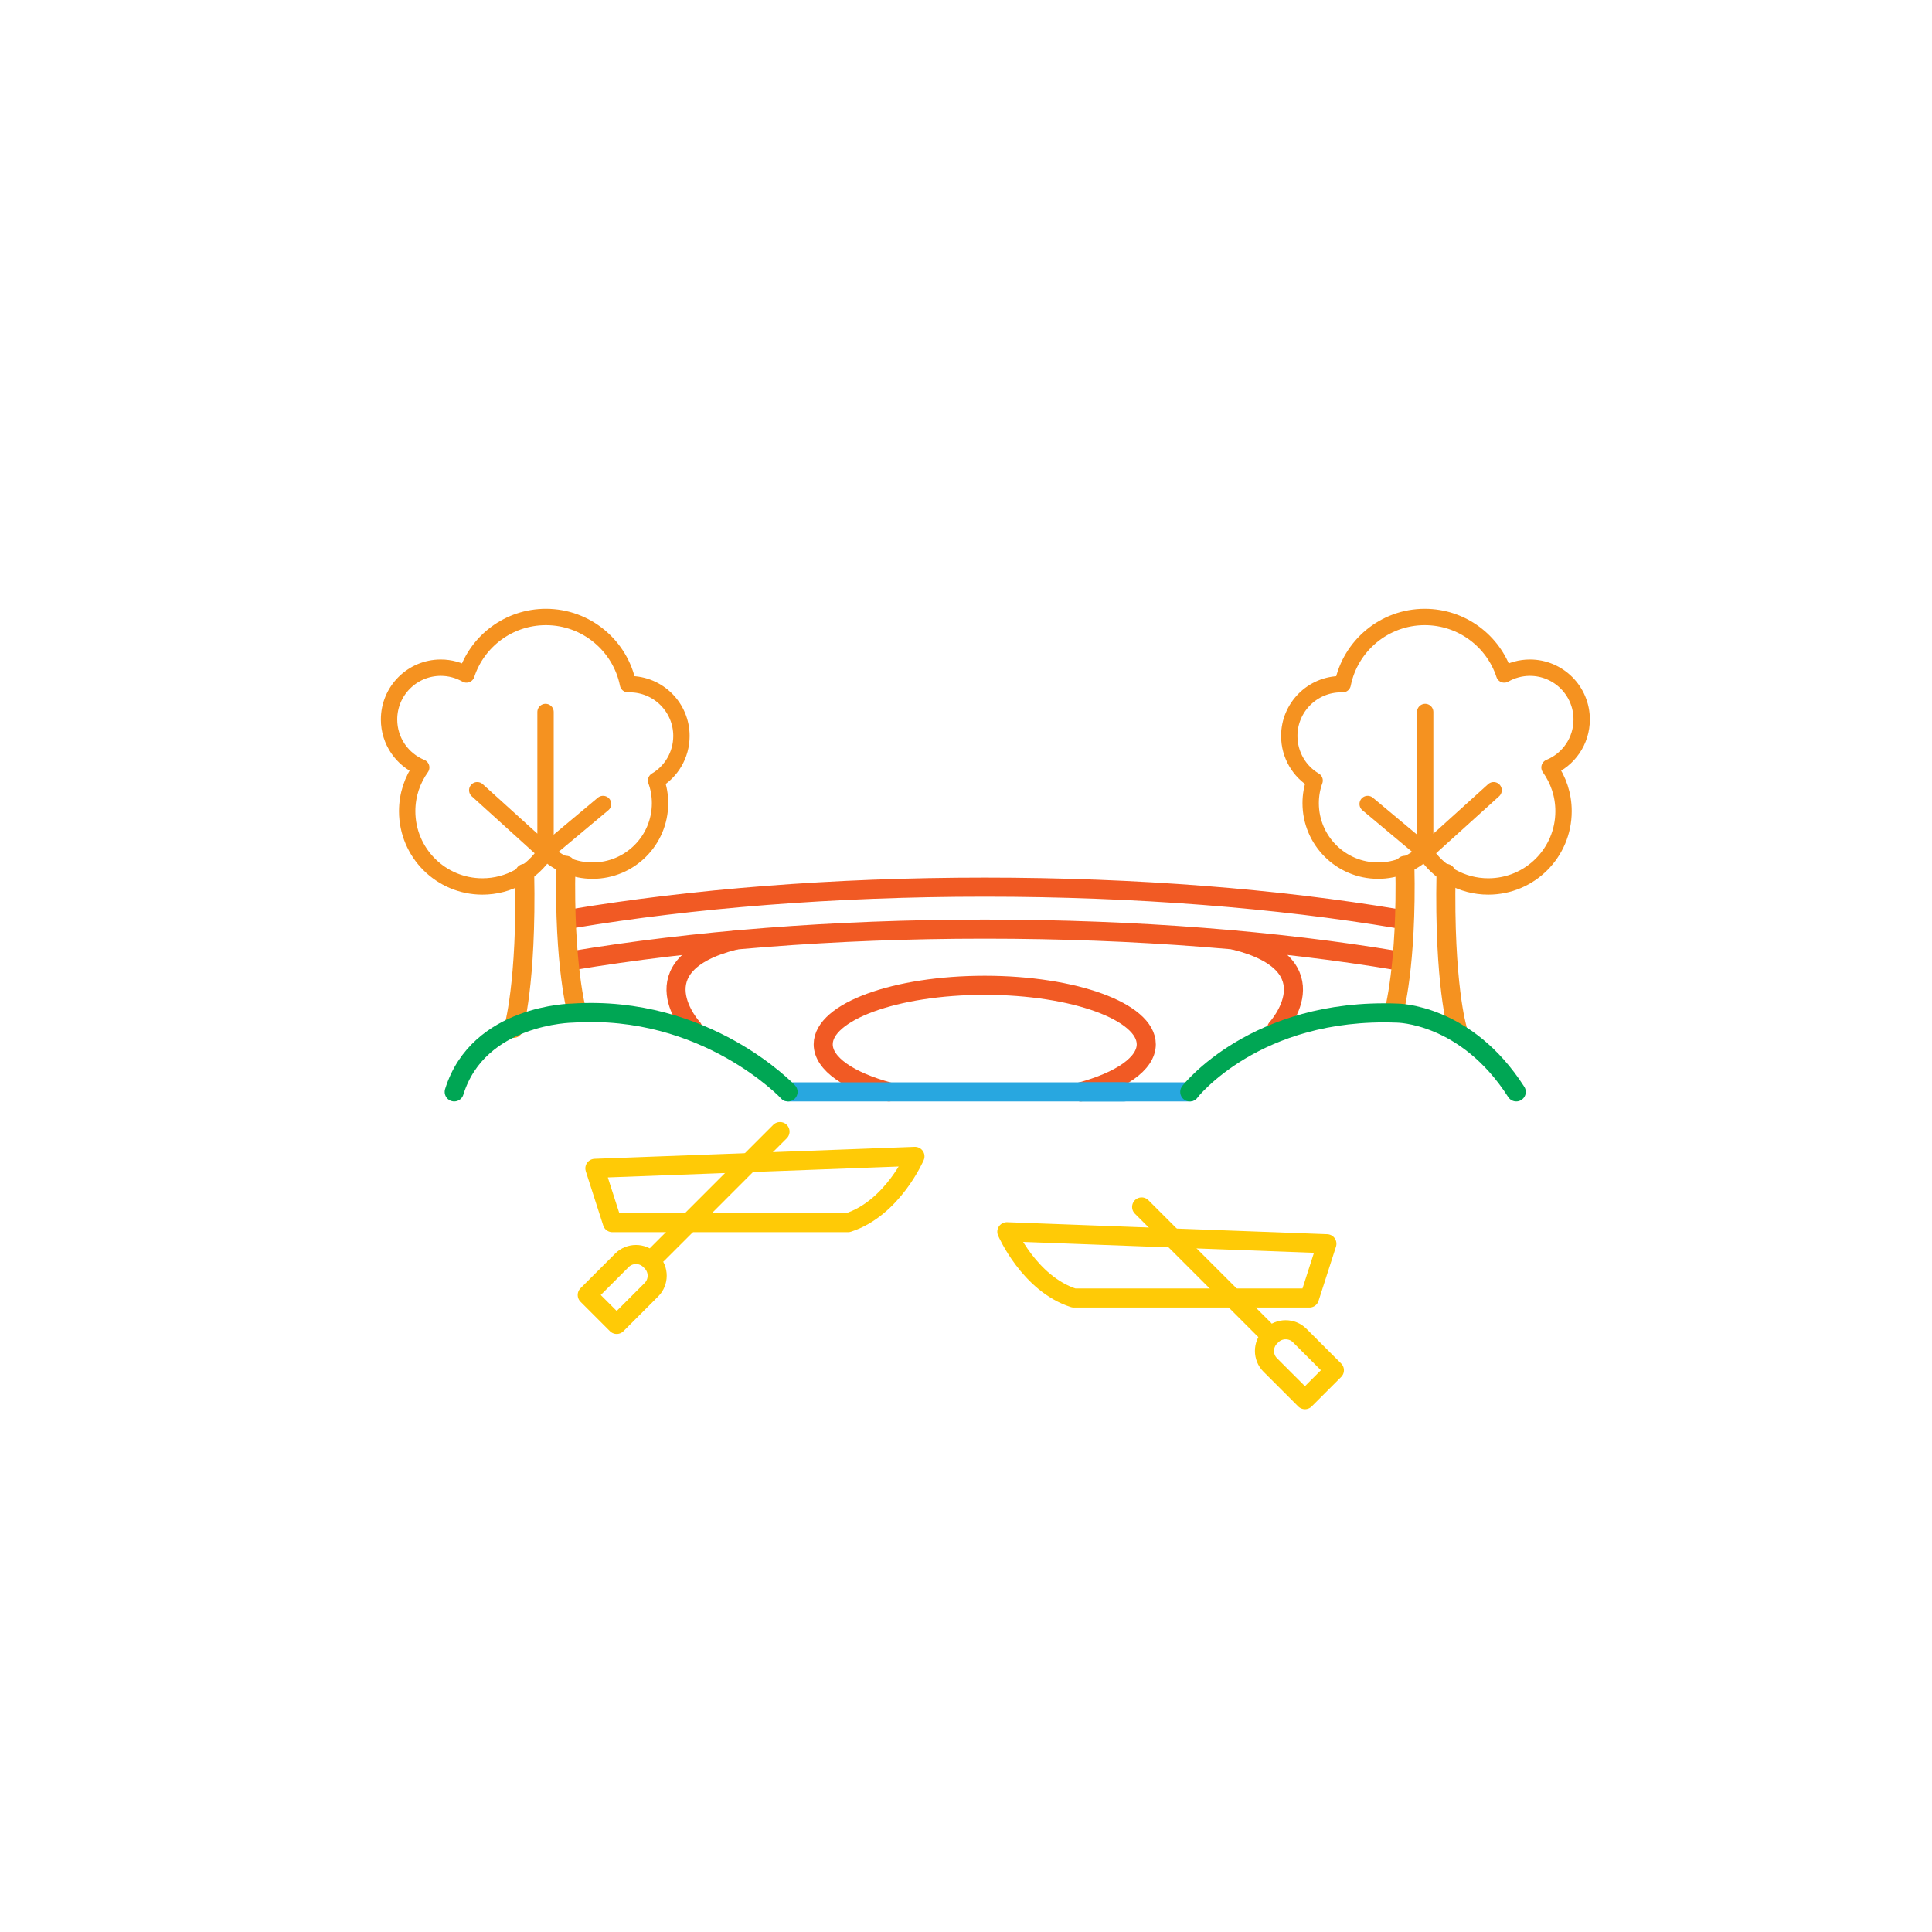 <?xml version="1.0" encoding="utf-8"?>
<!-- Generator: Adobe Illustrator 21.1.0, SVG Export Plug-In . SVG Version: 6.00 Build 0)  -->
<svg version="1.1" xmlns="http://www.w3.org/2000/svg" xmlns:xlink="http://www.w3.org/1999/xlink" x="0px" y="0px"
	 viewBox="0 0 1417.3 1417.3" style="enable-background:new 0 0 1417.3 1417.3;" xml:space="preserve">
<style type="text/css">
	.st0{display:none;fill:#1F1F21;}
	.st1{fill:#1F1F21;}
	.st2{fill:none;stroke:#75CCD9;stroke-width:12;stroke-linecap:round;stroke-linejoin:round;stroke-miterlimit:10;}
	.st3{fill:#FFFFFF;}
	.st4{fill:none;stroke:#000000;stroke-width:14;stroke-linecap:round;stroke-miterlimit:10;}
	.st5{fill:none;stroke:#000000;stroke-width:14;stroke-linecap:round;stroke-linejoin:round;stroke-miterlimit:10;}
	.st6{fill:none;stroke:#774B3A;stroke-width:14;stroke-linecap:round;stroke-miterlimit:10;}
	.st7{fill:none;stroke:#774B3A;stroke-width:14;stroke-linecap:round;stroke-linejoin:round;stroke-miterlimit:10;}
	.st8{fill:none;stroke:#28A7E0;stroke-width:14;stroke-linecap:round;stroke-linejoin:round;stroke-miterlimit:10;}
	.st9{fill:none;stroke:#F59220;stroke-width:12;stroke-linecap:round;stroke-linejoin:round;stroke-miterlimit:10;}
	.st10{fill:none;stroke:#00A654;stroke-width:14;stroke-linecap:round;stroke-linejoin:round;stroke-miterlimit:10;}
	.st11{fill:none;stroke:#000000;stroke-width:12;stroke-linecap:round;stroke-linejoin:round;stroke-miterlimit:10;}
	.st12{fill:none;stroke:#000000;stroke-width:10;stroke-linecap:round;stroke-miterlimit:10;}
	.st13{fill:none;stroke:#000000;stroke-width:10;stroke-linecap:round;stroke-linejoin:round;stroke-miterlimit:10;}
	.st14{fill:none;stroke:#000000;stroke-width:12;stroke-linecap:round;stroke-miterlimit:10;}
	.st15{fill:none;stroke:#7FC242;stroke-width:12;stroke-linecap:round;stroke-linejoin:round;stroke-miterlimit:10;}
	.st16{fill:none;stroke:#7FC242;stroke-width:12;stroke-linecap:round;stroke-miterlimit:10;}
	.st17{fill:#7FC242;}
	.st18{fill:none;stroke:#000000;stroke-width:12;}
	.st19{fill:none;stroke:#000000;stroke-width:12;stroke-linejoin:round;}
	.st20{fill:none;stroke:#000000;stroke-width:12;stroke-linecap:round;}
	.st21{fill:none;stroke:#06509F;stroke-width:12;stroke-linecap:round;stroke-linejoin:round;stroke-miterlimit:10;}
	.st22{fill:#FFFFFF;stroke:#000000;stroke-width:12;stroke-linecap:round;stroke-linejoin:round;stroke-miterlimit:10;}
	.st23{fill:none;stroke:#28A7E0;stroke-width:12;stroke-linecap:round;stroke-linejoin:round;stroke-miterlimit:10;}
	.st24{fill:#28A7E0;}
	.st25{fill:none;stroke:#A3258B;stroke-width:12;stroke-linecap:round;stroke-linejoin:round;stroke-miterlimit:10;}
	.st26{fill:none;stroke:#2B296D;stroke-width:12;stroke-linecap:round;stroke-linejoin:round;stroke-miterlimit:10;}
	.st27{fill:none;stroke:#FCEE21;stroke-width:12;stroke-linecap:round;stroke-linejoin:round;stroke-miterlimit:10;}
	.st28{fill:none;stroke:#ED2027;stroke-width:12;stroke-linecap:round;stroke-linejoin:round;stroke-miterlimit:10;}
	.st29{fill:#A3258B;}
	.st30{fill:#2B296D;}
	.st31{fill:#FCEE21;}
	.st32{fill:#F59220;}
	.st33{fill:#ED2027;}
	.st34{fill:#75CCD9;}
	.st35{fill:#FFCA06;}
	.st36{fill:none;}
	.st37{fill:none;stroke:#7FC242;stroke-width:12;stroke-linejoin:round;stroke-miterlimit:10;}
	.st38{fill:#1F1F21;stroke:#774B3A;stroke-width:12;stroke-linejoin:round;stroke-miterlimit:10;}
	
		.st39{display:none;clip-path:url(#SVGID_2_);fill:none;stroke:#010101;stroke-width:12;stroke-linejoin:round;stroke-miterlimit:10;}
	.st40{clip-path:url(#SVGID_2_);}
	.st41{display:none;fill:none;stroke:#7FC242;stroke-width:12;stroke-linejoin:round;stroke-miterlimit:10;}
	.st42{display:none;clip-path:url(#SVGID_2_);}
	.st43{display:inline;fill:none;stroke:#010101;stroke-width:12;stroke-linejoin:round;stroke-miterlimit:10;}
	.st44{fill:none;stroke:#774B3A;stroke-width:12;stroke-linejoin:round;stroke-miterlimit:10;}
	.st45{display:none;fill:none;stroke:#010101;stroke-width:12;stroke-miterlimit:10;}
	
		.st46{display:none;clip-path:url(#SVGID_4_);fill:none;stroke:#010101;stroke-width:12;stroke-linejoin:round;stroke-miterlimit:10;}
	.st47{clip-path:url(#SVGID_4_);}
	.st48{display:none;fill:none;stroke:#010101;stroke-width:12;stroke-linejoin:round;stroke-miterlimit:10;}
	.st49{display:none;clip-path:url(#SVGID_4_);}
	.st50{fill:none;stroke:#28A7E0;stroke-width:12;stroke-linejoin:round;stroke-miterlimit:10;}
	.st51{display:none;}
	.st52{display:inline;fill:none;stroke:#010101;stroke-width:12;stroke-miterlimit:10;}
	.st53{fill:none;stroke:#F7CADF;stroke-width:12;stroke-linecap:round;stroke-linejoin:round;stroke-miterlimit:10;}
	.st54{fill:#F7CADF;}
	.st55{fill:#774B3A;}
	.st56{fill:none;stroke:#1F1F21;stroke-width:0;stroke-linecap:round;stroke-linejoin:round;}
	.st57{display:inline;}
	
		.st58{clip-path:url(#SVGID_6_);fill:none;stroke:#FFFFFF;stroke-width:6;stroke-linecap:round;stroke-linejoin:round;stroke-dasharray:0,50.912;}
	
		.st59{clip-path:url(#SVGID_6_);fill:none;stroke:#FFFFFF;stroke-width:6;stroke-linecap:round;stroke-linejoin:round;stroke-dasharray:0,68.01;}
	
		.st60{clip-path:url(#SVGID_6_);fill:none;stroke:#FFFFFF;stroke-width:6;stroke-linecap:round;stroke-linejoin:round;stroke-dasharray:0,57.987;}
	
		.st61{clip-path:url(#SVGID_6_);fill:none;stroke:#FFFFFF;stroke-width:6;stroke-linecap:round;stroke-linejoin:round;stroke-dasharray:0,68.457;}
	
		.st62{clip-path:url(#SVGID_6_);fill:none;stroke:#FFFFFF;stroke-width:6;stroke-linecap:round;stroke-linejoin:round;stroke-dasharray:0,31.713;}
	
		.st63{clip-path:url(#SVGID_6_);fill:none;stroke:#FFFFFF;stroke-width:6;stroke-linecap:round;stroke-linejoin:round;stroke-dasharray:0,46.265;}
	
		.st64{clip-path:url(#SVGID_6_);fill:none;stroke:#FFFFFF;stroke-width:6;stroke-linecap:round;stroke-linejoin:round;stroke-dasharray:0,37.022;}
	
		.st65{clip-path:url(#SVGID_6_);fill:none;stroke:#FFFFFF;stroke-width:6;stroke-linecap:round;stroke-linejoin:round;stroke-dasharray:0,45.625;}
	
		.st66{clip-path:url(#SVGID_6_);fill:none;stroke:#FFFFFF;stroke-width:6;stroke-linecap:round;stroke-linejoin:round;stroke-dasharray:0,40.337;}
	
		.st67{clip-path:url(#SVGID_6_);fill:none;stroke:#FFFFFF;stroke-width:6;stroke-linecap:round;stroke-linejoin:round;stroke-dasharray:0,38.323;}
	
		.st68{clip-path:url(#SVGID_6_);fill:none;stroke:#FFFFFF;stroke-width:6;stroke-linecap:round;stroke-linejoin:round;stroke-dasharray:0,24.775;}
	
		.st69{clip-path:url(#SVGID_6_);fill:none;stroke:#FFFFFF;stroke-width:6;stroke-linecap:round;stroke-linejoin:round;stroke-dasharray:0,33.494;}
	
		.st70{clip-path:url(#SVGID_6_);fill:none;stroke:#FFFFFF;stroke-width:6;stroke-linecap:round;stroke-linejoin:round;stroke-dasharray:0,24.522;}
	
		.st71{clip-path:url(#SVGID_6_);fill:none;stroke:#FFFFFF;stroke-width:6;stroke-linecap:round;stroke-linejoin:round;stroke-dasharray:0,33.151;}
	
		.st72{clip-path:url(#SVGID_6_);fill:none;stroke:#FFFFFF;stroke-width:6;stroke-linecap:round;stroke-linejoin:round;stroke-dasharray:0,17.284;}
	
		.st73{clip-path:url(#SVGID_6_);fill:none;stroke:#FFFFFF;stroke-width:6;stroke-linecap:round;stroke-linejoin:round;stroke-dasharray:0,34.366;}
	
		.st74{clip-path:url(#SVGID_6_);fill:none;stroke:#FFFFFF;stroke-width:6;stroke-linecap:round;stroke-linejoin:round;stroke-dasharray:0,39.62;}
	
		.st75{clip-path:url(#SVGID_6_);fill:none;stroke:#FFFFFF;stroke-width:6;stroke-linecap:round;stroke-linejoin:round;stroke-dasharray:0,49.15;}
	
		.st76{clip-path:url(#SVGID_6_);fill:none;stroke:#FFFFFF;stroke-width:6;stroke-linecap:round;stroke-linejoin:round;stroke-dasharray:0,36.458;}
	
		.st77{clip-path:url(#SVGID_6_);fill:none;stroke:#FFFFFF;stroke-width:6;stroke-linecap:round;stroke-linejoin:round;stroke-dasharray:0,61.072;}
	
		.st78{clip-path:url(#SVGID_6_);fill:none;stroke:#FFFFFF;stroke-width:6;stroke-linecap:round;stroke-linejoin:round;stroke-dasharray:0,66.275;}
	
		.st79{clip-path:url(#SVGID_6_);fill:none;stroke:#FFFFFF;stroke-width:6;stroke-linecap:round;stroke-linejoin:round;stroke-dasharray:0,40.951;}
	
		.st80{clip-path:url(#SVGID_6_);fill:none;stroke:#FFFFFF;stroke-width:6;stroke-linecap:round;stroke-linejoin:round;stroke-dasharray:0,43.938;}
	
		.st81{clip-path:url(#SVGID_6_);fill:none;stroke:#FFFFFF;stroke-width:6;stroke-linecap:round;stroke-linejoin:round;stroke-dasharray:0,23.758;}
	
		.st82{clip-path:url(#SVGID_6_);fill:none;stroke:#FFFFFF;stroke-width:6;stroke-linecap:round;stroke-linejoin:round;stroke-dasharray:0,20.112;}
	
		.st83{clip-path:url(#SVGID_6_);fill:none;stroke:#FFFFFF;stroke-width:6;stroke-linecap:round;stroke-linejoin:round;stroke-dasharray:0,22.288;}
	
		.st84{clip-path:url(#SVGID_6_);fill:none;stroke:#FFFFFF;stroke-width:6;stroke-linecap:round;stroke-linejoin:round;stroke-dasharray:0,65.055;}
	
		.st85{clip-path:url(#SVGID_6_);fill:none;stroke:#FFFFFF;stroke-width:6;stroke-linecap:round;stroke-linejoin:round;stroke-dasharray:0,32.49;}
	
		.st86{clip-path:url(#SVGID_6_);fill:none;stroke:#FFFFFF;stroke-width:6;stroke-linecap:round;stroke-linejoin:round;stroke-dasharray:0,35.538;}
	
		.st87{clip-path:url(#SVGID_6_);fill:none;stroke:#FFFFFF;stroke-width:6;stroke-linecap:round;stroke-linejoin:round;stroke-dasharray:0,58.12;}
	
		.st88{clip-path:url(#SVGID_6_);fill:none;stroke:#FFFFFF;stroke-width:6;stroke-linecap:round;stroke-linejoin:round;stroke-dasharray:0,15.034;}
	
		.st89{clip-path:url(#SVGID_6_);fill:none;stroke:#FFFFFF;stroke-width:6;stroke-linecap:round;stroke-linejoin:round;stroke-dasharray:0,26.552;}
	
		.st90{clip-path:url(#SVGID_6_);fill:none;stroke:#FFFFFF;stroke-width:6;stroke-linecap:round;stroke-linejoin:round;stroke-dasharray:0,35.769;}
	
		.st91{clip-path:url(#SVGID_6_);fill:none;stroke:#FFFFFF;stroke-width:6;stroke-linecap:round;stroke-linejoin:round;stroke-dasharray:0,44.296;}
	
		.st92{clip-path:url(#SVGID_6_);fill:none;stroke:#FFFFFF;stroke-width:6;stroke-linecap:round;stroke-linejoin:round;stroke-dasharray:0,24.952;}
	
		.st93{clip-path:url(#SVGID_6_);fill:none;stroke:#FFFFFF;stroke-width:6;stroke-linecap:round;stroke-linejoin:round;stroke-dasharray:0,17.577;}
	
		.st94{clip-path:url(#SVGID_6_);fill:none;stroke:#FFFFFF;stroke-width:6;stroke-linecap:round;stroke-linejoin:round;stroke-dasharray:0,58.316;}
	
		.st95{clip-path:url(#SVGID_6_);fill:none;stroke:#FFFFFF;stroke-width:6;stroke-linecap:round;stroke-linejoin:round;stroke-dasharray:0,37.468;}
	
		.st96{clip-path:url(#SVGID_6_);fill:none;stroke:#FFFFFF;stroke-width:6;stroke-linecap:round;stroke-linejoin:round;stroke-dasharray:0,48.406;}
	
		.st97{clip-path:url(#SVGID_6_);fill:none;stroke:#FFFFFF;stroke-width:6;stroke-linecap:round;stroke-linejoin:round;stroke-dasharray:0,46.377;}
	
		.st98{clip-path:url(#SVGID_6_);fill:none;stroke:#FFFFFF;stroke-width:6;stroke-linecap:round;stroke-linejoin:round;stroke-dasharray:0,50.564;}
	
		.st99{clip-path:url(#SVGID_6_);fill:none;stroke:#FFFFFF;stroke-width:6;stroke-linecap:round;stroke-linejoin:round;stroke-dasharray:0,49.045;}
	
		.st100{clip-path:url(#SVGID_6_);fill:none;stroke:#FFFFFF;stroke-width:6;stroke-linecap:round;stroke-linejoin:round;stroke-dasharray:0,42.573;}
	
		.st101{clip-path:url(#SVGID_6_);fill:none;stroke:#FFFFFF;stroke-width:6;stroke-linecap:round;stroke-linejoin:round;stroke-dasharray:0,61.501;}
	
		.st102{clip-path:url(#SVGID_6_);fill:none;stroke:#FFFFFF;stroke-width:6;stroke-linecap:round;stroke-linejoin:round;stroke-dasharray:0,55.417;}
	
		.st103{clip-path:url(#SVGID_6_);fill:none;stroke:#FFFFFF;stroke-width:6;stroke-linecap:round;stroke-linejoin:round;stroke-dasharray:0,41.786;}
	
		.st104{clip-path:url(#SVGID_6_);fill:none;stroke:#FFFFFF;stroke-width:6;stroke-linecap:round;stroke-linejoin:round;stroke-dasharray:0,68.937;}
	
		.st105{clip-path:url(#SVGID_6_);fill:none;stroke:#FFFFFF;stroke-width:6;stroke-linecap:round;stroke-linejoin:round;stroke-dasharray:0,53.749;}
	
		.st106{clip-path:url(#SVGID_6_);fill:none;stroke:#FFFFFF;stroke-width:6;stroke-linecap:round;stroke-linejoin:round;stroke-dasharray:0,36.158;}
	
		.st107{clip-path:url(#SVGID_6_);fill:none;stroke:#FFFFFF;stroke-width:6;stroke-linecap:round;stroke-linejoin:round;stroke-dasharray:0,22.768;}
	
		.st108{clip-path:url(#SVGID_6_);fill:none;stroke:#FFFFFF;stroke-width:6;stroke-linecap:round;stroke-linejoin:round;stroke-dasharray:0,50.982;}
	
		.st109{clip-path:url(#SVGID_6_);fill:none;stroke:#FFFFFF;stroke-width:6;stroke-linecap:round;stroke-linejoin:round;stroke-dasharray:0,11.875;}
	
		.st110{clip-path:url(#SVGID_6_);fill:none;stroke:#FFFFFF;stroke-width:6;stroke-linecap:round;stroke-linejoin:round;stroke-dasharray:0,37.688;}
	
		.st111{clip-path:url(#SVGID_6_);fill:none;stroke:#FFFFFF;stroke-width:6;stroke-linecap:round;stroke-linejoin:round;stroke-dasharray:0,27.664;}
	
		.st112{clip-path:url(#SVGID_6_);fill:none;stroke:#FFFFFF;stroke-width:6;stroke-linecap:round;stroke-linejoin:round;stroke-dasharray:0,47.563;}
	
		.st113{clip-path:url(#SVGID_6_);fill:none;stroke:#FFFFFF;stroke-width:6;stroke-linecap:round;stroke-linejoin:round;stroke-dasharray:0,13.661;}
	
		.st114{clip-path:url(#SVGID_6_);fill:none;stroke:#FFFFFF;stroke-width:6;stroke-linecap:round;stroke-linejoin:round;stroke-dasharray:0,50.734;}
	
		.st115{clip-path:url(#SVGID_6_);fill:none;stroke:#FFFFFF;stroke-width:6;stroke-linecap:round;stroke-linejoin:round;stroke-dasharray:0,32.048;}
	
		.st116{clip-path:url(#SVGID_6_);fill:none;stroke:#FFFFFF;stroke-width:6;stroke-linecap:round;stroke-linejoin:round;stroke-dasharray:0,37.419;}
	
		.st117{clip-path:url(#SVGID_6_);fill:none;stroke:#FFFFFF;stroke-width:6;stroke-linecap:round;stroke-linejoin:round;stroke-dasharray:0,15.576;}
	
		.st118{clip-path:url(#SVGID_6_);fill:none;stroke:#FFFFFF;stroke-width:6;stroke-linecap:round;stroke-linejoin:round;stroke-dasharray:0,43.536;}
	
		.st119{clip-path:url(#SVGID_6_);fill:none;stroke:#FFFFFF;stroke-width:6;stroke-linecap:round;stroke-linejoin:round;stroke-dasharray:0,3.396;}
	.st120{clip-path:url(#SVGID_6_);fill:none;stroke:#FFFFFF;stroke-width:6;stroke-linecap:round;stroke-linejoin:round;}
	
		.st121{display:inline;fill:none;stroke:#FFFFFF;stroke-width:6;stroke-linecap:round;stroke-linejoin:round;stroke-dasharray:0,54;}
	
		.st122{display:inline;fill:none;stroke:#FFFFFF;stroke-width:6;stroke-linecap:round;stroke-linejoin:round;stroke-dasharray:0,44.453;}
	
		.st123{display:inline;fill:none;stroke:#FFFFFF;stroke-width:6;stroke-linecap:round;stroke-linejoin:round;stroke-dasharray:0,43.992;}
	
		.st124{display:inline;fill:none;stroke:#FFFFFF;stroke-width:6;stroke-linecap:round;stroke-linejoin:round;stroke-dasharray:0,46.277;}
	
		.st125{display:inline;fill:none;stroke:#FFFFFF;stroke-width:6;stroke-linecap:round;stroke-linejoin:round;stroke-dasharray:0,48.439;}
	
		.st126{display:inline;fill:none;stroke:#FFFFFF;stroke-width:6;stroke-linecap:round;stroke-linejoin:round;stroke-dasharray:0,46.126;}
	
		.st127{display:inline;fill:none;stroke:#FFFFFF;stroke-width:6;stroke-linecap:round;stroke-linejoin:round;stroke-dasharray:0,47.465;}
	
		.st128{display:inline;fill:none;stroke:#FFFFFF;stroke-width:6;stroke-linecap:round;stroke-linejoin:round;stroke-dasharray:0,48;}
	
		.st129{display:inline;fill:none;stroke:#FFFFFF;stroke-width:6;stroke-linecap:round;stroke-linejoin:round;stroke-dasharray:0,44.303;}
	
		.st130{display:inline;fill:none;stroke:#FFFFFF;stroke-width:6;stroke-linecap:round;stroke-linejoin:round;stroke-dasharray:0,44.086;}
	
		.st131{display:inline;fill:none;stroke:#FFFFFF;stroke-width:6;stroke-linecap:round;stroke-linejoin:round;stroke-dasharray:0,46.271;}
	
		.st132{display:inline;fill:none;stroke:#FFFFFF;stroke-width:6;stroke-linecap:round;stroke-linejoin:round;stroke-dasharray:0,44.663;}
	
		.st133{display:inline;fill:none;stroke:#FFFFFF;stroke-width:6;stroke-linecap:round;stroke-linejoin:round;stroke-dasharray:0,52.811;}
	
		.st134{display:inline;fill:none;stroke:#FFFFFF;stroke-width:6;stroke-linecap:round;stroke-linejoin:round;stroke-dasharray:0,46.521;}
	
		.st135{display:inline;fill:none;stroke:#FFFFFF;stroke-width:6;stroke-linecap:round;stroke-linejoin:round;stroke-dasharray:0,41.947;}
	
		.st136{display:inline;fill:none;stroke:#FFFFFF;stroke-width:6;stroke-linecap:round;stroke-linejoin:round;stroke-dasharray:0,45.823;}
	
		.st137{display:inline;fill:none;stroke:#FFFFFF;stroke-width:6;stroke-linecap:round;stroke-linejoin:round;stroke-dasharray:0,63.886;}
	
		.st138{display:inline;fill:none;stroke:#FFFFFF;stroke-width:6;stroke-linecap:round;stroke-linejoin:round;stroke-dasharray:0,48.967;}
	
		.st139{display:inline;fill:none;stroke:#FFFFFF;stroke-width:6;stroke-linecap:round;stroke-linejoin:round;stroke-dasharray:0,47.52;}
	
		.st140{display:inline;fill:none;stroke:#FFFFFF;stroke-width:6;stroke-linecap:round;stroke-linejoin:round;stroke-dasharray:0,68.795;}
	
		.st141{display:inline;fill:none;stroke:#FFFFFF;stroke-width:6;stroke-linecap:round;stroke-linejoin:round;stroke-dasharray:0,48.2;}
	
		.st142{display:inline;fill:none;stroke:#FFFFFF;stroke-width:6;stroke-linecap:round;stroke-linejoin:round;stroke-dasharray:0,46.526;}
	.st143{display:inline;fill:none;stroke:#FFFFFF;stroke-width:6;stroke-linecap:round;stroke-linejoin:round;}
	
		.st144{clip-path:url(#SVGID_8_);fill:none;stroke:#FFFFFF;stroke-width:6;stroke-linecap:round;stroke-linejoin:round;stroke-dasharray:0,48.24;}
	
		.st145{clip-path:url(#SVGID_8_);fill:none;stroke:#FFFFFF;stroke-width:6;stroke-linecap:round;stroke-linejoin:round;stroke-dasharray:0,47.553;}
	
		.st146{clip-path:url(#SVGID_8_);fill:none;stroke:#FFFFFF;stroke-width:6;stroke-linecap:round;stroke-linejoin:round;stroke-dasharray:0,47.04;}
	
		.st147{clip-path:url(#SVGID_8_);fill:none;stroke:#FFFFFF;stroke-width:6;stroke-linecap:round;stroke-linejoin:round;stroke-dasharray:0,40.403;}
	
		.st148{clip-path:url(#SVGID_8_);fill:none;stroke:#FFFFFF;stroke-width:6;stroke-linecap:round;stroke-linejoin:round;stroke-dasharray:0,45.504;}
	
		.st149{clip-path:url(#SVGID_8_);fill:none;stroke:#FFFFFF;stroke-width:6;stroke-linecap:round;stroke-linejoin:round;stroke-dasharray:0,46.258;}
	
		.st150{clip-path:url(#SVGID_8_);fill:none;stroke:#FFFFFF;stroke-width:6;stroke-linecap:round;stroke-linejoin:round;stroke-dasharray:0,53.699;}
	
		.st151{clip-path:url(#SVGID_8_);fill:none;stroke:#FFFFFF;stroke-width:6;stroke-linecap:round;stroke-linejoin:round;stroke-dasharray:0,50.554;}
	
		.st152{clip-path:url(#SVGID_8_);fill:none;stroke:#FFFFFF;stroke-width:6;stroke-linecap:round;stroke-linejoin:round;stroke-dasharray:0,36.323;}
	
		.st153{clip-path:url(#SVGID_8_);fill:none;stroke:#FFFFFF;stroke-width:6;stroke-linecap:round;stroke-linejoin:round;stroke-dasharray:0,39.249;}
	
		.st154{clip-path:url(#SVGID_8_);fill:none;stroke:#FFFFFF;stroke-width:6;stroke-linecap:round;stroke-linejoin:round;stroke-dasharray:0,36.928;}
	
		.st155{clip-path:url(#SVGID_8_);fill:none;stroke:#FFFFFF;stroke-width:6;stroke-linecap:round;stroke-linejoin:round;stroke-dasharray:0,54.739;}
	
		.st156{clip-path:url(#SVGID_8_);fill:none;stroke:#FFFFFF;stroke-width:6;stroke-linecap:round;stroke-linejoin:round;stroke-dasharray:0,47.692;}
	
		.st157{clip-path:url(#SVGID_8_);fill:none;stroke:#FFFFFF;stroke-width:6;stroke-linecap:round;stroke-linejoin:round;stroke-dasharray:0,42.379;}
	
		.st158{clip-path:url(#SVGID_8_);fill:none;stroke:#FFFFFF;stroke-width:6;stroke-linecap:round;stroke-linejoin:round;stroke-dasharray:0,43.275;}
	
		.st159{clip-path:url(#SVGID_8_);fill:none;stroke:#FFFFFF;stroke-width:6;stroke-linecap:round;stroke-linejoin:round;stroke-dasharray:0,49.468;}
	
		.st160{clip-path:url(#SVGID_8_);fill:none;stroke:#FFFFFF;stroke-width:6;stroke-linecap:round;stroke-linejoin:round;stroke-dasharray:0,47.071;}
	
		.st161{clip-path:url(#SVGID_8_);fill:none;stroke:#FFFFFF;stroke-width:6;stroke-linecap:round;stroke-linejoin:round;stroke-dasharray:0,39.172;}
	
		.st162{clip-path:url(#SVGID_8_);fill:none;stroke:#FFFFFF;stroke-width:6;stroke-linecap:round;stroke-linejoin:round;stroke-dasharray:0,50.66;}
	
		.st163{clip-path:url(#SVGID_8_);fill:none;stroke:#FFFFFF;stroke-width:6;stroke-linecap:round;stroke-linejoin:round;stroke-dasharray:0,43.017;}
	
		.st164{clip-path:url(#SVGID_8_);fill:none;stroke:#FFFFFF;stroke-width:6;stroke-linecap:round;stroke-linejoin:round;stroke-dasharray:0,41.065;}
	
		.st165{clip-path:url(#SVGID_8_);fill:none;stroke:#FFFFFF;stroke-width:6;stroke-linecap:round;stroke-linejoin:round;stroke-dasharray:0,45.244;}
	
		.st166{clip-path:url(#SVGID_8_);fill:none;stroke:#FFFFFF;stroke-width:6;stroke-linecap:round;stroke-linejoin:round;stroke-dasharray:0,51.547;}
	
		.st167{clip-path:url(#SVGID_8_);fill:none;stroke:#FFFFFF;stroke-width:6;stroke-linecap:round;stroke-linejoin:round;stroke-dasharray:0,49.077;}
	
		.st168{clip-path:url(#SVGID_8_);fill:none;stroke:#FFFFFF;stroke-width:6;stroke-linecap:round;stroke-linejoin:round;stroke-dasharray:0,52.601;}
	
		.st169{clip-path:url(#SVGID_8_);fill:none;stroke:#FFFFFF;stroke-width:6;stroke-linecap:round;stroke-linejoin:round;stroke-dasharray:0,47.226;}
	
		.st170{clip-path:url(#SVGID_8_);fill:none;stroke:#FFFFFF;stroke-width:6;stroke-linecap:round;stroke-linejoin:round;stroke-dasharray:0,50.957;}
	
		.st171{clip-path:url(#SVGID_8_);fill:none;stroke:#FFFFFF;stroke-width:6;stroke-linecap:round;stroke-linejoin:round;stroke-dasharray:0,47.923;}
	
		.st172{clip-path:url(#SVGID_8_);fill:none;stroke:#FFFFFF;stroke-width:6;stroke-linecap:round;stroke-linejoin:round;stroke-dasharray:0,44.835;}
	
		.st173{clip-path:url(#SVGID_8_);fill:none;stroke:#FFFFFF;stroke-width:6;stroke-linecap:round;stroke-linejoin:round;stroke-dasharray:0,47.285;}
	
		.st174{clip-path:url(#SVGID_8_);fill:none;stroke:#FFFFFF;stroke-width:6;stroke-linecap:round;stroke-linejoin:round;stroke-dasharray:0,47.56;}
	.st175{clip-path:url(#SVGID_8_);fill:none;stroke:#FFFFFF;stroke-width:6;stroke-linecap:round;stroke-linejoin:round;}
	
		.st176{display:inline;fill:none;stroke:#FFFFFF;stroke-width:6;stroke-linecap:round;stroke-linejoin:round;stroke-dasharray:0,48.706;}
	
		.st177{display:inline;fill:none;stroke:#FFFFFF;stroke-width:6;stroke-linecap:round;stroke-linejoin:round;stroke-dasharray:0,48.108;}
	
		.st178{display:inline;fill:none;stroke:#FFFFFF;stroke-width:6;stroke-linecap:round;stroke-linejoin:round;stroke-dasharray:0,59.933;}
	
		.st179{display:inline;fill:none;stroke:#FFFFFF;stroke-width:6;stroke-linecap:round;stroke-linejoin:round;stroke-dasharray:0,58.983;}
	
		.st180{display:inline;fill:none;stroke:#FFFFFF;stroke-width:6;stroke-linecap:round;stroke-linejoin:round;stroke-dasharray:0,48.215;}
	
		.st181{display:inline;fill:none;stroke:#FFFFFF;stroke-width:6;stroke-linecap:round;stroke-linejoin:round;stroke-dasharray:0,46.461;}
	
		.st182{display:inline;fill:none;stroke:#FFFFFF;stroke-width:6;stroke-linecap:round;stroke-linejoin:round;stroke-dasharray:0,50.628;}
	
		.st183{display:inline;fill:none;stroke:#FFFFFF;stroke-width:6;stroke-linecap:round;stroke-linejoin:round;stroke-dasharray:0,37.064;}
	
		.st184{display:inline;fill:none;stroke:#FFFFFF;stroke-width:6;stroke-linecap:round;stroke-linejoin:round;stroke-dasharray:0,48.425;}
	
		.st185{display:inline;fill:none;stroke:#FFFFFF;stroke-width:6;stroke-linecap:round;stroke-linejoin:round;stroke-dasharray:0,49.136;}
	
		.st186{display:inline;fill:none;stroke:#FFFFFF;stroke-width:6;stroke-linecap:round;stroke-linejoin:round;stroke-dasharray:0,50.975;}
	
		.st187{display:inline;fill:none;stroke:#FFFFFF;stroke-width:6;stroke-linecap:round;stroke-linejoin:round;stroke-dasharray:0,46.038;}
	
		.st188{clip-path:url(#SVGID_10_);fill:none;stroke:#FFFFFF;stroke-width:6;stroke-linecap:round;stroke-linejoin:round;stroke-dasharray:0,45.766;}
	
		.st189{clip-path:url(#SVGID_10_);fill:none;stroke:#FFFFFF;stroke-width:6;stroke-linecap:round;stroke-linejoin:round;stroke-dasharray:0,56.555;}
	
		.st190{clip-path:url(#SVGID_10_);fill:none;stroke:#FFFFFF;stroke-width:6;stroke-linecap:round;stroke-linejoin:round;stroke-dasharray:0,45.422;}
	
		.st191{clip-path:url(#SVGID_10_);fill:none;stroke:#FFFFFF;stroke-width:6;stroke-linecap:round;stroke-linejoin:round;stroke-dasharray:0,33.586;}
	
		.st192{clip-path:url(#SVGID_10_);fill:none;stroke:#FFFFFF;stroke-width:6;stroke-linecap:round;stroke-linejoin:round;stroke-dasharray:0,26.319;}
	
		.st193{clip-path:url(#SVGID_10_);fill:none;stroke:#FFFFFF;stroke-width:6;stroke-linecap:round;stroke-linejoin:round;stroke-dasharray:0,16.611;}
	
		.st194{clip-path:url(#SVGID_10_);fill:none;stroke:#FFFFFF;stroke-width:6;stroke-linecap:round;stroke-linejoin:round;stroke-dasharray:0,58.048;}
	
		.st195{clip-path:url(#SVGID_10_);fill:none;stroke:#FFFFFF;stroke-width:6;stroke-linecap:round;stroke-linejoin:round;stroke-dasharray:0,24.48;}
	
		.st196{clip-path:url(#SVGID_10_);fill:none;stroke:#FFFFFF;stroke-width:6;stroke-linecap:round;stroke-linejoin:round;stroke-dasharray:0,30.918;}
	
		.st197{clip-path:url(#SVGID_10_);fill:none;stroke:#FFFFFF;stroke-width:6;stroke-linecap:round;stroke-linejoin:round;stroke-dasharray:0,26.786;}
	
		.st198{clip-path:url(#SVGID_10_);fill:none;stroke:#FFFFFF;stroke-width:6;stroke-linecap:round;stroke-linejoin:round;stroke-dasharray:0,39.304;}
	
		.st199{clip-path:url(#SVGID_10_);fill:none;stroke:#FFFFFF;stroke-width:6;stroke-linecap:round;stroke-linejoin:round;stroke-dasharray:0,51.826;}
	
		.st200{clip-path:url(#SVGID_10_);fill:none;stroke:#FFFFFF;stroke-width:6;stroke-linecap:round;stroke-linejoin:round;stroke-dasharray:0,49.921;}
	
		.st201{clip-path:url(#SVGID_10_);fill:none;stroke:#FFFFFF;stroke-width:6;stroke-linecap:round;stroke-linejoin:round;stroke-dasharray:0,24.735;}
	
		.st202{clip-path:url(#SVGID_10_);fill:none;stroke:#FFFFFF;stroke-width:6;stroke-linecap:round;stroke-linejoin:round;stroke-dasharray:0,27.708;}
	
		.st203{clip-path:url(#SVGID_10_);fill:none;stroke:#FFFFFF;stroke-width:6;stroke-linecap:round;stroke-linejoin:round;stroke-dasharray:0,53.814;}
	
		.st204{clip-path:url(#SVGID_10_);fill:none;stroke:#FFFFFF;stroke-width:6;stroke-linecap:round;stroke-linejoin:round;stroke-dasharray:0,55.169;}
	
		.st205{clip-path:url(#SVGID_10_);fill:none;stroke:#FFFFFF;stroke-width:6;stroke-linecap:round;stroke-linejoin:round;stroke-dasharray:0,44.035;}
	
		.st206{clip-path:url(#SVGID_10_);fill:none;stroke:#FFFFFF;stroke-width:6;stroke-linecap:round;stroke-linejoin:round;stroke-dasharray:0,53.785;}
	
		.st207{clip-path:url(#SVGID_10_);fill:none;stroke:#FFFFFF;stroke-width:6;stroke-linecap:round;stroke-linejoin:round;stroke-dasharray:0,34.786;}
	
		.st208{clip-path:url(#SVGID_10_);fill:none;stroke:#FFFFFF;stroke-width:6;stroke-linecap:round;stroke-linejoin:round;stroke-dasharray:0,12.88;}
	
		.st209{clip-path:url(#SVGID_10_);fill:none;stroke:#FFFFFF;stroke-width:6;stroke-linecap:round;stroke-linejoin:round;stroke-dasharray:0,25.499;}
	
		.st210{clip-path:url(#SVGID_10_);fill:none;stroke:#FFFFFF;stroke-width:6;stroke-linecap:round;stroke-linejoin:round;stroke-dasharray:0,37.243;}
	
		.st211{clip-path:url(#SVGID_10_);fill:none;stroke:#FFFFFF;stroke-width:6;stroke-linecap:round;stroke-linejoin:round;stroke-dasharray:0,40.128;}
	
		.st212{clip-path:url(#SVGID_10_);fill:none;stroke:#FFFFFF;stroke-width:6;stroke-linecap:round;stroke-linejoin:round;stroke-dasharray:0,42.352;}
	
		.st213{clip-path:url(#SVGID_10_);fill:none;stroke:#FFFFFF;stroke-width:6;stroke-linecap:round;stroke-linejoin:round;stroke-dasharray:0,56.821;}
	
		.st214{clip-path:url(#SVGID_10_);fill:none;stroke:#FFFFFF;stroke-width:6;stroke-linecap:round;stroke-linejoin:round;stroke-dasharray:0,63.654;}
	
		.st215{clip-path:url(#SVGID_10_);fill:none;stroke:#FFFFFF;stroke-width:6;stroke-linecap:round;stroke-linejoin:round;stroke-dasharray:0,21.933;}
	
		.st216{clip-path:url(#SVGID_10_);fill:none;stroke:#FFFFFF;stroke-width:6;stroke-linecap:round;stroke-linejoin:round;stroke-dasharray:0,40.01;}
	
		.st217{clip-path:url(#SVGID_10_);fill:none;stroke:#FFFFFF;stroke-width:6;stroke-linecap:round;stroke-linejoin:round;stroke-dasharray:0,56.031;}
	
		.st218{clip-path:url(#SVGID_10_);fill:none;stroke:#FFFFFF;stroke-width:6;stroke-linecap:round;stroke-linejoin:round;stroke-dasharray:0,31.811;}
	
		.st219{clip-path:url(#SVGID_10_);fill:none;stroke:#FFFFFF;stroke-width:6;stroke-linecap:round;stroke-linejoin:round;stroke-dasharray:0,69.27;}
	
		.st220{clip-path:url(#SVGID_10_);fill:none;stroke:#FFFFFF;stroke-width:6;stroke-linecap:round;stroke-linejoin:round;stroke-dasharray:0,43.2;}
	
		.st221{clip-path:url(#SVGID_10_);fill:none;stroke:#FFFFFF;stroke-width:6;stroke-linecap:round;stroke-linejoin:round;stroke-dasharray:0,49.938;}
	
		.st222{clip-path:url(#SVGID_10_);fill:none;stroke:#FFFFFF;stroke-width:6;stroke-linecap:round;stroke-linejoin:round;stroke-dasharray:0,17.4;}
	
		.st223{clip-path:url(#SVGID_10_);fill:none;stroke:#FFFFFF;stroke-width:6;stroke-linecap:round;stroke-linejoin:round;stroke-dasharray:0,32.36;}
	
		.st224{clip-path:url(#SVGID_10_);fill:none;stroke:#FFFFFF;stroke-width:6;stroke-linecap:round;stroke-linejoin:round;stroke-dasharray:0,40.551;}
	
		.st225{clip-path:url(#SVGID_10_);fill:none;stroke:#FFFFFF;stroke-width:6;stroke-linecap:round;stroke-linejoin:round;stroke-dasharray:0,47.591;}
	
		.st226{clip-path:url(#SVGID_10_);fill:none;stroke:#FFFFFF;stroke-width:6;stroke-linecap:round;stroke-linejoin:round;stroke-dasharray:0,34.95;}
	
		.st227{clip-path:url(#SVGID_10_);fill:none;stroke:#FFFFFF;stroke-width:6;stroke-linecap:round;stroke-linejoin:round;stroke-dasharray:0,46.389;}
	
		.st228{clip-path:url(#SVGID_10_);fill:none;stroke:#FFFFFF;stroke-width:6;stroke-linecap:round;stroke-linejoin:round;stroke-dasharray:0,55.93;}
	
		.st229{clip-path:url(#SVGID_10_);fill:none;stroke:#FFFFFF;stroke-width:6;stroke-linecap:round;stroke-linejoin:round;stroke-dasharray:0,48.944;}
	
		.st230{clip-path:url(#SVGID_10_);fill:none;stroke:#FFFFFF;stroke-width:6;stroke-linecap:round;stroke-linejoin:round;stroke-dasharray:0,53.299;}
	
		.st231{clip-path:url(#SVGID_10_);fill:none;stroke:#FFFFFF;stroke-width:6;stroke-linecap:round;stroke-linejoin:round;stroke-dasharray:0,37.34;}
	
		.st232{clip-path:url(#SVGID_10_);fill:none;stroke:#FFFFFF;stroke-width:6;stroke-linecap:round;stroke-linejoin:round;stroke-dasharray:0,66.311;}
	
		.st233{clip-path:url(#SVGID_10_);fill:none;stroke:#FFFFFF;stroke-width:6;stroke-linecap:round;stroke-linejoin:round;stroke-dasharray:0,46.066;}
	
		.st234{clip-path:url(#SVGID_10_);fill:none;stroke:#FFFFFF;stroke-width:6;stroke-linecap:round;stroke-linejoin:round;stroke-dasharray:0,46.994;}
	
		.st235{clip-path:url(#SVGID_10_);fill:none;stroke:#FFFFFF;stroke-width:6;stroke-linecap:round;stroke-linejoin:round;stroke-dasharray:0,49.137;}
	
		.st236{clip-path:url(#SVGID_10_);fill:none;stroke:#FFFFFF;stroke-width:6;stroke-linecap:round;stroke-linejoin:round;stroke-dasharray:0,45.928;}
	
		.st237{clip-path:url(#SVGID_10_);fill:none;stroke:#FFFFFF;stroke-width:6;stroke-linecap:round;stroke-linejoin:round;stroke-dasharray:0,53.423;}
	
		.st238{clip-path:url(#SVGID_10_);fill:none;stroke:#FFFFFF;stroke-width:6;stroke-linecap:round;stroke-linejoin:round;stroke-dasharray:0,59.244;}
	
		.st239{clip-path:url(#SVGID_10_);fill:none;stroke:#FFFFFF;stroke-width:6;stroke-linecap:round;stroke-linejoin:round;stroke-dasharray:0,46.718;}
	
		.st240{clip-path:url(#SVGID_10_);fill:none;stroke:#FFFFFF;stroke-width:6;stroke-linecap:round;stroke-linejoin:round;stroke-dasharray:0,15.905;}
	
		.st241{clip-path:url(#SVGID_10_);fill:none;stroke:#FFFFFF;stroke-width:6;stroke-linecap:round;stroke-linejoin:round;stroke-dasharray:0,36.086;}
	
		.st242{clip-path:url(#SVGID_10_);fill:none;stroke:#FFFFFF;stroke-width:6;stroke-linecap:round;stroke-linejoin:round;stroke-dasharray:0,46.624;}
	
		.st243{clip-path:url(#SVGID_10_);fill:none;stroke:#FFFFFF;stroke-width:6;stroke-linecap:round;stroke-linejoin:round;stroke-dasharray:0,46.645;}
	
		.st244{clip-path:url(#SVGID_10_);fill:none;stroke:#FFFFFF;stroke-width:6;stroke-linecap:round;stroke-linejoin:round;stroke-dasharray:0,49.005;}
	
		.st245{clip-path:url(#SVGID_10_);fill:none;stroke:#FFFFFF;stroke-width:6;stroke-linecap:round;stroke-linejoin:round;stroke-dasharray:0,44.6;}
	
		.st246{clip-path:url(#SVGID_10_);fill:none;stroke:#FFFFFF;stroke-width:6;stroke-linecap:round;stroke-linejoin:round;stroke-dasharray:0,29.555;}
	
		.st247{clip-path:url(#SVGID_10_);fill:none;stroke:#FFFFFF;stroke-width:6;stroke-linecap:round;stroke-linejoin:round;stroke-dasharray:0,27.511;}
	
		.st248{clip-path:url(#SVGID_10_);fill:none;stroke:#FFFFFF;stroke-width:6;stroke-linecap:round;stroke-linejoin:round;stroke-dasharray:0,36.656;}
	
		.st249{clip-path:url(#SVGID_10_);fill:none;stroke:#FFFFFF;stroke-width:6;stroke-linecap:round;stroke-linejoin:round;stroke-dasharray:0,45.757;}
	
		.st250{clip-path:url(#SVGID_10_);fill:none;stroke:#FFFFFF;stroke-width:6;stroke-linecap:round;stroke-linejoin:round;stroke-dasharray:0,46.982;}
	
		.st251{clip-path:url(#SVGID_10_);fill:none;stroke:#FFFFFF;stroke-width:6;stroke-linecap:round;stroke-linejoin:round;stroke-dasharray:0,50.58;}
	
		.st252{clip-path:url(#SVGID_10_);fill:none;stroke:#FFFFFF;stroke-width:6;stroke-linecap:round;stroke-linejoin:round;stroke-dasharray:0,36.861;}
	
		.st253{clip-path:url(#SVGID_10_);fill:none;stroke:#FFFFFF;stroke-width:6;stroke-linecap:round;stroke-linejoin:round;stroke-dasharray:0,29.964;}
	
		.st254{clip-path:url(#SVGID_10_);fill:none;stroke:#FFFFFF;stroke-width:6;stroke-linecap:round;stroke-linejoin:round;stroke-dasharray:0,18.775;}
	
		.st255{clip-path:url(#SVGID_10_);fill:none;stroke:#FFFFFF;stroke-width:6;stroke-linecap:round;stroke-linejoin:round;stroke-dasharray:0,27.82;}
	
		.st256{clip-path:url(#SVGID_10_);fill:none;stroke:#FFFFFF;stroke-width:6;stroke-linecap:round;stroke-linejoin:round;stroke-dasharray:0,53.95;}
	
		.st257{clip-path:url(#SVGID_10_);fill:none;stroke:#FFFFFF;stroke-width:6;stroke-linecap:round;stroke-linejoin:round;stroke-dasharray:0,51.44;}
	
		.st258{clip-path:url(#SVGID_10_);fill:none;stroke:#FFFFFF;stroke-width:6;stroke-linecap:round;stroke-linejoin:round;stroke-dasharray:0,48.96;}
	
		.st259{clip-path:url(#SVGID_10_);fill:none;stroke:#FFFFFF;stroke-width:6;stroke-linecap:round;stroke-linejoin:round;stroke-dasharray:0,16.31;}
	
		.st260{clip-path:url(#SVGID_10_);fill:none;stroke:#FFFFFF;stroke-width:6;stroke-linecap:round;stroke-linejoin:round;stroke-dasharray:0,50.407;}
	
		.st261{clip-path:url(#SVGID_10_);fill:none;stroke:#FFFFFF;stroke-width:6;stroke-linecap:round;stroke-linejoin:round;stroke-dasharray:0,16.793;}
	
		.st262{clip-path:url(#SVGID_10_);fill:none;stroke:#FFFFFF;stroke-width:6;stroke-linecap:round;stroke-linejoin:round;stroke-dasharray:0,25.149;}
	
		.st263{clip-path:url(#SVGID_10_);fill:none;stroke:#FFFFFF;stroke-width:6;stroke-linecap:round;stroke-linejoin:round;stroke-dasharray:0,22.494;}
	
		.st264{clip-path:url(#SVGID_10_);fill:none;stroke:#FFFFFF;stroke-width:6;stroke-linecap:round;stroke-linejoin:round;stroke-dasharray:0,33.356;}
	
		.st265{clip-path:url(#SVGID_10_);fill:none;stroke:#FFFFFF;stroke-width:6;stroke-linecap:round;stroke-linejoin:round;stroke-dasharray:0,37.731;}
	
		.st266{clip-path:url(#SVGID_10_);fill:none;stroke:#FFFFFF;stroke-width:6;stroke-linecap:round;stroke-linejoin:round;stroke-dasharray:0,17.28;}
	
		.st267{clip-path:url(#SVGID_10_);fill:none;stroke:#FFFFFF;stroke-width:6;stroke-linecap:round;stroke-linejoin:round;stroke-dasharray:0,17.34;}
	
		.st268{clip-path:url(#SVGID_10_);fill:none;stroke:#FFFFFF;stroke-width:6;stroke-linecap:round;stroke-linejoin:round;stroke-dasharray:0,24.84;}
	
		.st269{clip-path:url(#SVGID_10_);fill:none;stroke:#FFFFFF;stroke-width:6;stroke-linecap:round;stroke-linejoin:round;stroke-dasharray:0,57.6;}
	
		.st270{clip-path:url(#SVGID_10_);fill:none;stroke:#FFFFFF;stroke-width:6;stroke-linecap:round;stroke-linejoin:round;stroke-dasharray:0,18.36;}
	
		.st271{clip-path:url(#SVGID_10_);fill:none;stroke:#FFFFFF;stroke-width:6;stroke-linecap:round;stroke-linejoin:round;stroke-dasharray:0,43.92;}
	
		.st272{clip-path:url(#SVGID_10_);fill:none;stroke:#FFFFFF;stroke-width:6;stroke-linecap:round;stroke-linejoin:round;stroke-dasharray:0,27.36;}
	
		.st273{clip-path:url(#SVGID_10_);fill:none;stroke:#FFFFFF;stroke-width:6;stroke-linecap:round;stroke-linejoin:round;stroke-dasharray:0,31.973;}
	
		.st274{clip-path:url(#SVGID_10_);fill:none;stroke:#FFFFFF;stroke-width:6;stroke-linecap:round;stroke-linejoin:round;stroke-dasharray:0,51.92;}
	
		.st275{clip-path:url(#SVGID_10_);fill:none;stroke:#FFFFFF;stroke-width:6;stroke-linecap:round;stroke-linejoin:round;stroke-dasharray:0,37.807;}
	
		.st276{clip-path:url(#SVGID_10_);fill:none;stroke:#FFFFFF;stroke-width:6;stroke-linecap:round;stroke-linejoin:round;stroke-dasharray:0,52.051;}
	
		.st277{clip-path:url(#SVGID_10_);fill:none;stroke:#FFFFFF;stroke-width:6;stroke-linecap:round;stroke-linejoin:round;stroke-dasharray:0,41.933;}
	
		.st278{clip-path:url(#SVGID_10_);fill:none;stroke:#FFFFFF;stroke-width:6;stroke-linecap:round;stroke-linejoin:round;stroke-dasharray:0,41.896;}
	
		.st279{clip-path:url(#SVGID_10_);fill:none;stroke:#FFFFFF;stroke-width:6;stroke-linecap:round;stroke-linejoin:round;stroke-dasharray:0,65.958;}
	
		.st280{clip-path:url(#SVGID_10_);fill:none;stroke:#FFFFFF;stroke-width:6;stroke-linecap:round;stroke-linejoin:round;stroke-dasharray:0,37.169;}
	
		.st281{clip-path:url(#SVGID_10_);fill:none;stroke:#FFFFFF;stroke-width:6;stroke-linecap:round;stroke-linejoin:round;stroke-dasharray:0,50.426;}
	
		.st282{clip-path:url(#SVGID_10_);fill:none;stroke:#FFFFFF;stroke-width:6;stroke-linecap:round;stroke-linejoin:round;stroke-dasharray:0,44.576;}
	
		.st283{clip-path:url(#SVGID_10_);fill:none;stroke:#FFFFFF;stroke-width:6;stroke-linecap:round;stroke-linejoin:round;stroke-dasharray:0,52.811;}
	
		.st284{clip-path:url(#SVGID_10_);fill:none;stroke:#FFFFFF;stroke-width:6;stroke-linecap:round;stroke-linejoin:round;stroke-dasharray:0,40.249;}
	
		.st285{clip-path:url(#SVGID_10_);fill:none;stroke:#FFFFFF;stroke-width:6;stroke-linecap:round;stroke-linejoin:round;stroke-dasharray:0,38.458;}
	
		.st286{clip-path:url(#SVGID_10_);fill:none;stroke:#FFFFFF;stroke-width:6;stroke-linecap:round;stroke-linejoin:round;stroke-dasharray:0,49.769;}
	
		.st287{clip-path:url(#SVGID_10_);fill:none;stroke:#FFFFFF;stroke-width:6;stroke-linecap:round;stroke-linejoin:round;stroke-dasharray:0,40.254;}
	
		.st288{clip-path:url(#SVGID_10_);fill:none;stroke:#FFFFFF;stroke-width:6;stroke-linecap:round;stroke-linejoin:round;stroke-dasharray:0,48.166;}
	
		.st289{clip-path:url(#SVGID_10_);fill:none;stroke:#FFFFFF;stroke-width:6;stroke-linecap:round;stroke-linejoin:round;stroke-dasharray:0,49.57;}
	
		.st290{clip-path:url(#SVGID_10_);fill:none;stroke:#FFFFFF;stroke-width:6;stroke-linecap:round;stroke-linejoin:round;stroke-dasharray:0,45.031;}
	
		.st291{clip-path:url(#SVGID_10_);fill:none;stroke:#FFFFFF;stroke-width:6;stroke-linecap:round;stroke-linejoin:round;stroke-dasharray:0,40.32;}
	
		.st292{clip-path:url(#SVGID_10_);fill:none;stroke:#FFFFFF;stroke-width:6;stroke-linecap:round;stroke-linejoin:round;stroke-dasharray:0,43.796;}
	
		.st293{clip-path:url(#SVGID_10_);fill:none;stroke:#FFFFFF;stroke-width:6;stroke-linecap:round;stroke-linejoin:round;stroke-dasharray:0,49.301;}
	
		.st294{clip-path:url(#SVGID_10_);fill:none;stroke:#FFFFFF;stroke-width:6;stroke-linecap:round;stroke-linejoin:round;stroke-dasharray:0,48.302;}
	.st295{clip-path:url(#SVGID_10_);fill:none;stroke:#FFFFFF;stroke-width:6;stroke-linecap:round;stroke-linejoin:round;}
	.st296{display:inline;fill:#FFFFFF;}
	.st297{display:inline;fill:none;stroke:#ED1C24;stroke-width:15;stroke-linecap:round;stroke-linejoin:round;}
	.st298{display:inline;fill:none;stroke:#939598;stroke-width:15;stroke-linecap:round;stroke-linejoin:round;}
	.st299{display:inline;fill:none;stroke:#25408F;stroke-width:15;stroke-linecap:round;stroke-linejoin:round;}
	.st300{display:inline;fill:none;stroke:#80C342;stroke-width:15;stroke-linecap:round;stroke-linejoin:round;}
	.st301{display:inline;fill:none;stroke:#00A84F;stroke-width:15;stroke-linecap:round;stroke-linejoin:round;}
	.st302{clip-path:url(#SVGID_12_);fill:none;stroke:#00A84F;stroke-width:15;stroke-linecap:round;stroke-linejoin:round;}
	.st303{display:inline;fill:none;stroke:#F7941D;stroke-width:15;stroke-linecap:round;stroke-linejoin:round;}
	.st304{display:inline;fill:none;stroke:#FFCB05;stroke-width:15;stroke-linecap:round;stroke-linejoin:round;}
	.st305{display:inline;fill:none;stroke:#794237;stroke-width:15;stroke-linecap:round;stroke-linejoin:round;}
	.st306{display:inline;fill:none;stroke:#A3238E;stroke-width:15;stroke-linecap:round;stroke-linejoin:round;}
	.st307{clip-path:url(#SVGID_14_);}
	.st308{fill:none;stroke:#F15A24;stroke-width:10;stroke-linecap:round;stroke-miterlimit:10;}
	.st309{fill:none;stroke:#F15A24;stroke-width:10;stroke-linecap:round;stroke-linejoin:round;stroke-miterlimit:10;}
	.st310{fill:none;stroke:#28A7E0;stroke-width:12;stroke-linecap:round;stroke-miterlimit:10;}
	.st311{clip-path:url(#SVGID_16_);}
	.st312{clip-path:url(#SVGID_18_);fill:none;stroke:#06509F;stroke-width:12;stroke-linecap:round;stroke-miterlimit:10;}
	.st313{clip-path:url(#SVGID_16_);fill:none;stroke:#28A7E0;stroke-width:12;stroke-linecap:round;stroke-miterlimit:10;}
	.st314{fill:none;stroke:#5A595C;stroke-width:12;stroke-linecap:round;stroke-linejoin:round;stroke-miterlimit:10;}
	.st315{fill:#1F1F21;stroke:#FCEE21;stroke-width:12;stroke-linecap:round;stroke-linejoin:round;stroke-miterlimit:10;}
	.st316{fill:none;stroke:#00A654;stroke-width:12;stroke-linecap:round;stroke-linejoin:round;stroke-miterlimit:10;}
	.st317{fill:none;stroke:#774B3A;stroke-width:12;stroke-linecap:round;stroke-linejoin:round;stroke-miterlimit:10;}
	.st318{fill:none;stroke:#83858C;stroke-width:12;stroke-linecap:round;stroke-linejoin:round;stroke-miterlimit:10;}
	.st319{fill:none;stroke:#E90A8C;stroke-width:12;stroke-linecap:round;stroke-linejoin:round;stroke-miterlimit:10;}
	.st320{fill:none;stroke:#ED2027;stroke-width:12.5;stroke-linecap:round;stroke-linejoin:round;stroke-miterlimit:10;}
	.st321{fill:#1F1F21;stroke:#774B3A;stroke-width:12;stroke-linecap:round;stroke-linejoin:round;stroke-miterlimit:10;}
	.st322{fill:#1F1F21;stroke:#A3258B;stroke-width:12;stroke-linecap:round;stroke-linejoin:round;stroke-miterlimit:10;}
	.st323{fill:#1F1F21;stroke:#7FC242;stroke-width:12;stroke-linejoin:round;stroke-miterlimit:10;}
	.st324{fill:#010101;}
	.st325{fill:none;stroke:#FFFFFF;stroke-width:12;stroke-linecap:round;stroke-linejoin:round;stroke-miterlimit:10;}
	.st326{fill:#1F1F21;stroke:#F59220;stroke-width:12;stroke-linecap:round;stroke-linejoin:round;stroke-miterlimit:10;}
	.st327{fill:#1F1F21;stroke:#774B3A;stroke-width:12;stroke-miterlimit:10;}
	.st328{fill:none;stroke:#F7CADF;stroke-width:0;stroke-linecap:round;stroke-linejoin:round;}
	.st329{fill:none;stroke:#FFFFFF;stroke-width:12;stroke-miterlimit:10;}
	.st330{fill:none;stroke:#FFFFFF;stroke-miterlimit:10;}
	.st331{fill:#1F1F21;stroke:#E3E31A;stroke-width:12;stroke-linecap:round;stroke-linejoin:round;stroke-miterlimit:10;}
	.st332{fill:none;stroke:#E3E31A;stroke-width:12;stroke-linecap:round;stroke-linejoin:round;stroke-miterlimit:10;}
	.st333{fill:#E3E31A;}
	.st334{fill:none;stroke:#1F1F21;stroke-miterlimit:10;}
	.st335{clip-path:url(#SVGID_20_);}
	.st336{fill:none;stroke:#ED1C24;stroke-width:10;stroke-linecap:round;stroke-linejoin:round;}
	.st337{fill:none;stroke:#939598;stroke-width:10;stroke-linecap:round;stroke-linejoin:round;}
	.st338{fill:none;stroke:#25408F;stroke-width:10;stroke-linecap:round;stroke-linejoin:round;}
	.st339{fill:none;stroke:#00A84F;stroke-width:10;stroke-linecap:round;stroke-linejoin:round;}
	.st340{fill:none;stroke:#F7941D;stroke-width:10;stroke-linecap:round;stroke-linejoin:round;}
	.st341{fill:none;stroke:#FFCB05;stroke-width:10;stroke-linecap:round;stroke-linejoin:round;}
	.st342{fill:none;stroke:#A3238E;stroke-width:10;stroke-linecap:round;stroke-linejoin:round;}
	.st343{fill:none;stroke:#FFFFFF;stroke-width:6;stroke-linecap:round;stroke-linejoin:round;stroke-dasharray:0,44.663;}
	.st344{fill:none;stroke:#FFFFFF;stroke-width:3;stroke-linecap:round;stroke-linejoin:round;}
	.st345{clip-path:url(#SVGID_24_);}
	.st346{clip-path:url(#SVGID_26_);}
	.st347{clip-path:url(#SVGID_28_);}
	.st348{clip-path:url(#SVGID_30_);fill:none;stroke:#06509F;stroke-width:12;stroke-linecap:round;stroke-miterlimit:10;}
	.st349{clip-path:url(#SVGID_28_);fill:none;stroke:#28A7E0;stroke-width:12;stroke-linecap:round;stroke-miterlimit:10;}
	.st350{opacity:0.6;}
	.st351{fill:#1F1F21;stroke:#28A7E0;stroke-width:12;stroke-linecap:round;stroke-linejoin:round;stroke-miterlimit:10;}
	.st352{fill:none;stroke:#FFCA06;stroke-width:12;stroke-linecap:round;stroke-linejoin:round;stroke-miterlimit:10;}
	.st353{fill:#1F1F21;stroke:#FFCA06;stroke-width:12;stroke-linecap:round;stroke-linejoin:round;stroke-miterlimit:10;}
	.st354{fill:#00A855;}
	.st355{fill:#27AAE1;}
	.st356{fill:#FFCB05;}
	.st357{fill:#ED1C24;}
	.st358{fill:#F15A22;}
	.st359{clip-path:url(#SVGID_32_);}
	.st360{clip-path:url(#SVGID_36_);}
	.st361{fill:none;stroke:#ED2027;stroke-width:12;stroke-linecap:round;stroke-miterlimit:10;}
	.st362{fill:none;stroke:#00A654;stroke-width:12;stroke-linecap:round;stroke-miterlimit:10;}
	.st363{fill:#00A654;}
	.st364{fill:none;stroke:#00A654;stroke-width:31;stroke-linecap:round;stroke-miterlimit:10;}
	.st365{fill:none;stroke:#83858C;stroke-width:12;stroke-linecap:round;stroke-miterlimit:10;}
	.st366{fill:none;stroke:#F15A24;stroke-width:12;stroke-linecap:round;stroke-linejoin:round;stroke-miterlimit:10;}
	.st367{fill:none;stroke:#F15A24;stroke-width:14;stroke-linecap:round;stroke-linejoin:round;stroke-miterlimit:10;}
	.st368{fill:none;stroke:#F59220;stroke-width:14;stroke-linecap:round;stroke-linejoin:round;stroke-miterlimit:10;}
	.st369{fill:none;stroke:#FFCA06;stroke-width:14;stroke-linecap:round;stroke-linejoin:round;stroke-miterlimit:10;}
	.st370{fill:#F15A24;}
	.st371{fill:#83858C;}
	.st372{fill:#E90A8C;}
	.st373{fill:none;stroke:#F59220;stroke-width:12;stroke-linecap:round;stroke-miterlimit:10;}
	.st374{fill:none;stroke:#75CCD9;stroke-width:12;stroke-linecap:round;stroke-miterlimit:10;}
	.st375{fill:none;stroke:#FFCA06;stroke-width:12;stroke-linecap:round;stroke-miterlimit:10;}
</style>
<g id="Layer_1">
</g>
<g id="Layer_2">
	<g>
		<g>
			<path class="st367" d="M1024.9,704.7c-87.6-14.7-191.3-23.1-302.5-23.1c-111.2,0-214.9,8.5-302.5,23.1"/>
			<path class="st367" d="M1024.9,673.9c-87.6-14.7-191.3-23.1-302.5-23.1c-111.2,0-214.9,8.5-302.5,23.1"/>
			<path class="st367" d="M652.1,801c-29.2-7.9-48.2-20.6-48.2-34.9c0-23.9,53-43.3,118.5-43.3s118.5,19.4,118.5,43.3
				c0,14.3-19,27-48.2,34.9"/>
			<g>
				<path class="st367" d="M538.9,689.8c-73.2,18.4-30.7,64.6-30.7,64.6"/>
				<path class="st367" d="M936.6,754.4c0,0,42.5-46.2-30.7-64.6"/>
			</g>
		</g>
		<line class="st8" x1="792.7" y1="801" x2="872.8" y2="801"/>
		<line class="st8" x1="578.1" y1="801" x2="824.6" y2="801"/>
		<path class="st368" d="M423.3,743c0,0-9.8-34.3-8.2-108.2"/>
		<path class="st368" d="M376.7,754.4c0,0,9.8-32.4,8.2-113.7"/>
		<path class="st9" d="M499.9,539.9c0-21-17-38-38-38c-0.4,0-0.8,0-1.2,0c-5.6-28.1-30.5-49.3-60.2-49.3
			c-27.2,0-50.3,17.7-58.3,42.2c-5.5-3.1-11.9-5-18.8-5c-21,0-38,17-38,38c0,15.9,9.7,29.5,23.6,35.2c-6.5,9.1-10.3,20.1-10.3,32.1
			c0,30.5,24.7,55.2,55.2,55.2c19.5,0,36.6-10.1,46.5-25.4c8.9,8.5,21,13.8,34.3,13.8c27.3,0,49.5-22.1,49.5-49.5
			c0-5.8-1-11.4-2.9-16.6C492.3,566.2,499.9,553.9,499.9,539.9z"/>
		<polyline class="st9" points="400.2,522.3 400.2,625.1 350.1,579.7 		"/>
		<line class="st9" x1="400.2" y1="625.1" x2="442.4" y2="589.8"/>
		<g>
			<path class="st368" d="M1022.4,743c0,0,9.8-34.3,8.2-108.2"/>
			<path class="st368" d="M1069,754.4c0,0-9.8-32.4-8.2-113.7"/>
			<path class="st9" d="M945.8,539.9c0-21,17-38,38-38c0.4,0,0.8,0,1.2,0c5.6-28.1,30.5-49.3,60.2-49.3c27.2,0,50.3,17.7,58.3,42.2
				c5.5-3.1,11.9-5,18.8-5c21,0,38,17,38,38c0,15.9-9.7,29.5-23.6,35.2c6.5,9.1,10.3,20.1,10.3,32.1c0,30.5-24.7,55.2-55.2,55.2
				c-19.5,0-36.6-10.1-46.5-25.4c-8.9,8.5-21,13.8-34.3,13.8c-27.3,0-49.5-22.1-49.5-49.5c0-5.8,1-11.4,2.9-16.6
				C953.4,566.2,945.8,553.9,945.8,539.9z"/>
			<polyline class="st9" points="1045.5,522.3 1045.5,625.1 1095.7,579.7 			"/>
			<line class="st9" x1="1045.5" y1="625.1" x2="1003.3" y2="589.8"/>
		</g>
		<g>
			<path class="st369" d="M436.4,857.1l234.8-8.8c0,0-16.4,38.1-49.1,48.6H449.2L436.4,857.1z"/>
			<g>
				<line class="st369" x1="572.2" y1="830.1" x2="482.3" y2="920"/>
				<path class="st369" d="M430.8,950l25.5-25.5c5.6-5.6,14.9-5.6,20.5,0l1.1,1.1c5.6,5.6,5.6,14.9,0,20.5l-25.5,25.5L430.8,950z"/>
			</g>
		</g>
		<g>
			<path class="st369" d="M973.4,912.4l-234.8-8.8c0,0,16.4,38.1,49.1,48.6h172.9L973.4,912.4z"/>
			<g>
				<line class="st369" x1="837.5" y1="885.4" x2="927.4" y2="975.3"/>
				<path class="st369" d="M978.9,1005.2l-25.5-25.5c-5.6-5.6-14.9-5.6-20.5,0l-1.1,1.1c-5.6,5.6-5.6,14.9,0,20.5l25.5,25.5
					L978.9,1005.2z"/>
			</g>
		</g>
		<path class="st10" d="M872.8,801c0,0,48-61.8,152.1-57.8c0,0,50.4,0,87.4,57.8"/>
		<path class="st10" d="M333.2,801c17.7-57.1,86.7-57.8,86.7-57.8c97.9-6.4,158.2,57.8,158.2,57.8"/>
	</g>
</g>
</svg>
